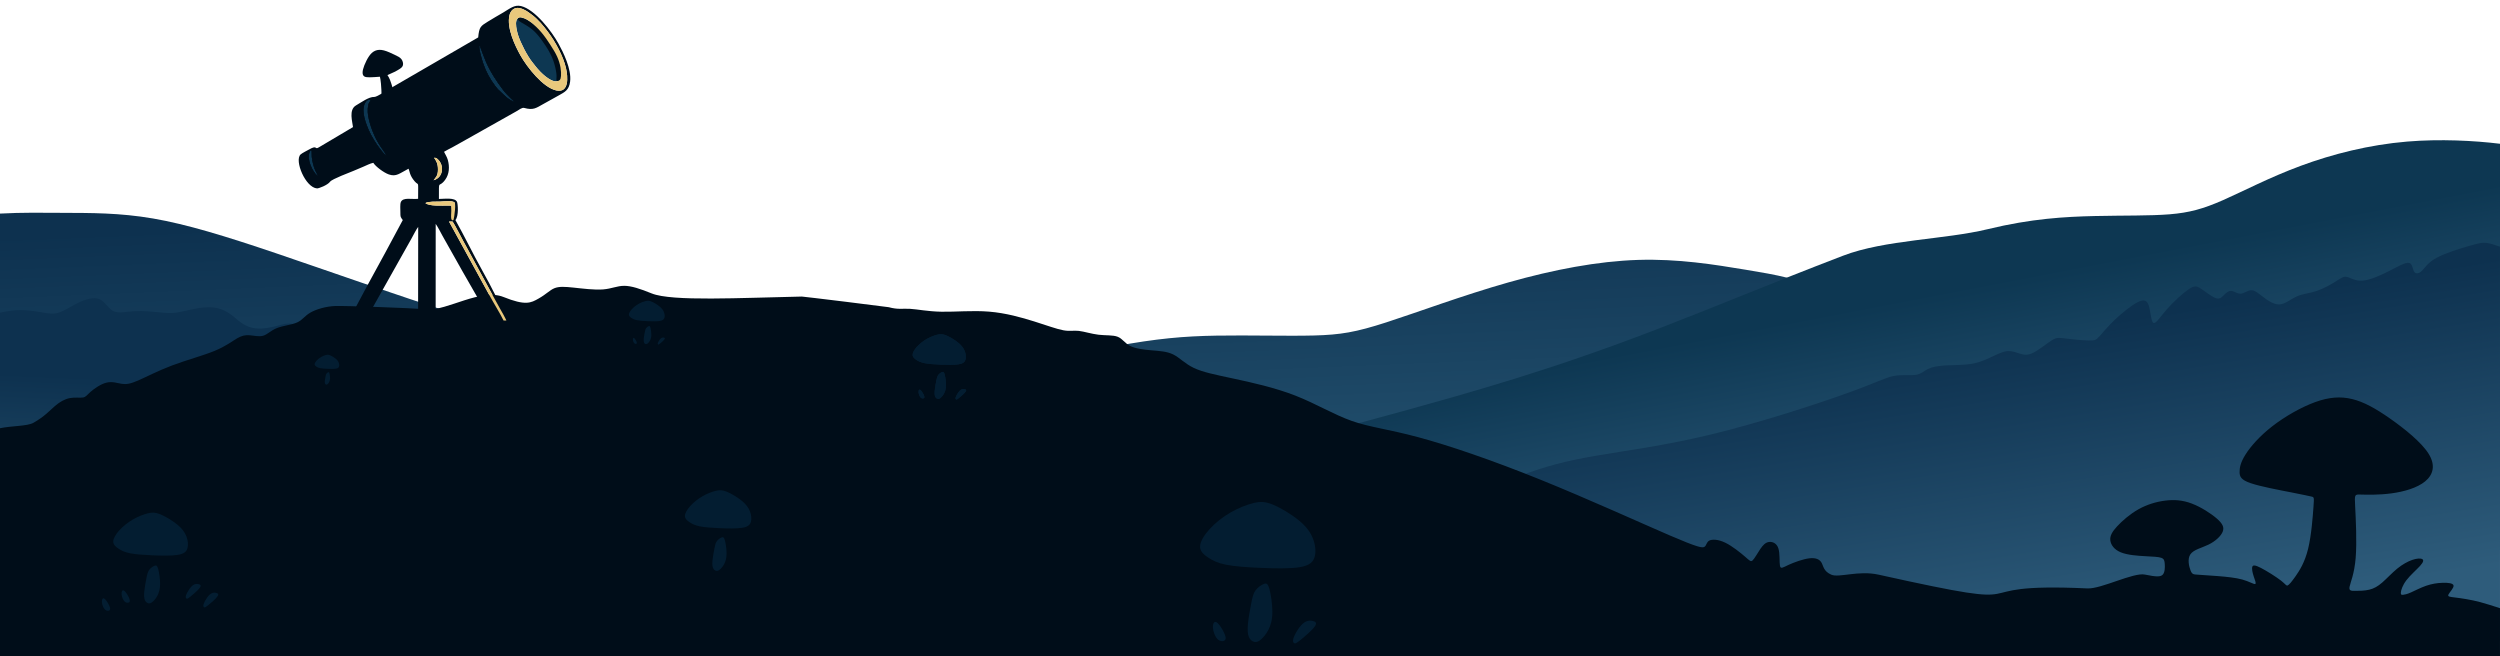<?xml version="1.0" encoding="UTF-8"?>
<!DOCTYPE svg PUBLIC "-//W3C//DTD SVG 1.1//EN" "http://www.w3.org/Graphics/SVG/1.1/DTD/svg11.dtd">
<!-- Creator: CorelDRAW 2020 (64 Bit) -->
<svg xmlns="http://www.w3.org/2000/svg" xml:space="preserve" width="27.093mm" height="7.112mm" version="1.1" style="shape-rendering:geometricPrecision; text-rendering:geometricPrecision; image-rendering:optimizeQuality; fill-rule:evenodd; clip-rule:evenodd"
viewBox="0 0 2709.32 711.18"
 xmlns:xlink="http://www.w3.org/1999/xlink"
 xmlns:xodm="http://www.corel.com/coreldraw/odm/2003">
 <defs>
  <style type="text/css">
   <![CDATA[
    .str0 {stroke:#000D19;stroke-width:1.71;stroke-linecap:round;stroke-linejoin:round;stroke-miterlimit:22.926}
    .fil6 {fill:none}
    .fil4 {fill:#000D19}
    .fil5 {fill:#031D31}
    .fil7 {fill:#0D3752}
    .fil8 {fill:#E9C87C}
    .fil1 {fill:url(#id0)}
    .fil3 {fill:url(#id1)}
    .fil2 {fill:url(#id2)}
    .fil0 {fill:url(#id3)}
   ]]>
  </style>
  <linearGradient id="id0" gradientUnits="userSpaceOnUse" x1="323.82" y1="418.28" x2="318.69" y2="536.04">
   <stop offset="0" style="stop-opacity:1; stop-color:#0D314F"/>
   <stop offset="1" style="stop-opacity:1; stop-color:#1D4663"/>
  </linearGradient>
  <linearGradient id="id1" gradientUnits="userSpaceOnUse" x1="2776.29" y1="267.98" x2="2829.1" y2="592.66">
   <stop offset="0" style="stop-opacity:1; stop-color:#0D314F"/>
   <stop offset="1" style="stop-opacity:1; stop-color:#2E5C7B"/>
  </linearGradient>
  <linearGradient id="id2" gradientUnits="userSpaceOnUse" x1="2630.47" y1="214.65" x2="2655.64" y2="345.4">
   <stop offset="0" style="stop-opacity:1; stop-color:#0D3752"/>
   <stop offset="1" style="stop-opacity:1; stop-color:#1F4B69"/>
  </linearGradient>
  <linearGradient id="id3" gradientUnits="userSpaceOnUse" x1="372.09" y1="241.11" x2="383.14" y2="508.38">
   <stop offset="0" style="stop-opacity:1; stop-color:#0D314F"/>
   <stop offset="1" style="stop-opacity:1; stop-color:#1F4B69"/>
  </linearGradient>
 </defs>
 <g id="Camada_x0020_1">
  <g id="_2508587045968">
   <path class="fil0" d="M1978.74 316.6c-26.38,-14.2 -53.95,-18.84 -87.34,-24.37 -33.4,-5.52 -72.6,-11.94 -116.24,-10.57 -43.64,1.38 -91.72,10.55 -140.73,24.46 -49.01,13.9 -98.94,32.54 -132.08,43.23 -33.14,10.7 -49.48,13.46 -78.42,14.22 -28.94,0.76 -70.47,-0.46 -105.7,0.15 -35.24,0.61 -64.19,3.06 -110.73,11.66 -46.53,8.6 -110.71,-18.45 -160.88,-7 -50.17,11.46 -86.36,19.62 -129.92,19.89 -43.55,0.26 -94.47,-7.37 -166.58,-24.63 -72.11,-17.27 -166.12,5.31 -246.85,-20.36 -80.73,-25.67 -148.87,-50.13 -203.94,-68.76 -55.07,-18.65 -97.08,-31.49 -133.49,-37.75 -36.4,-6.26 -67.96,-5.96 -97.02,-6.11 -23.21,-0.12 -44.9,-0.5 -68.83,0.8l0 294.37c57.24,9.5 135.46,15.27 235.63,17.94 172.22,4.58 409.32,0 703.84,-8.26 294.52,-8.25 646.43,-20.16 835.22,-35.45 188.81,-15.28 214.48,-33.93 234.08,-61.73 19.61,-27.81 33.13,-22.96 27.32,-53.34 -5.81,-30.38 -30.98,-54.18 -57.34,-68.39z"/>
   <path class="fil1" d="M556.56 408.05c-11.61,-2.8 -34.29,-10.03 -47.92,-12.44 -13.64,-2.41 -18.22,0 -22.38,0.27 -4.17,0.29 -7.89,-1.57 -11.77,-5.83 -3.88,-4.26 -7.89,-10.94 -12.77,-16.22 -4.88,-5.28 -10.62,-9.17 -18.22,-10.28 -7.61,-1.11 -17.08,0.55 -24.53,3.52 -7.47,2.97 -12.93,7.23 -18.24,8.8 -5.31,1.58 -10.48,0.46 -18.08,-3.8 -7.6,-4.26 -21.21,9.77 -29.69,2.45 -8.46,-7.32 -15.34,-14.55 -23.1,-19 -7.74,-4.45 -16.35,-6.12 -24.39,-3.8 -24.29,7 -35.62,5.96 -49.51,-6.3 -7.02,-6.21 -13.93,-10.28 -21.67,-11.77 -7.74,-1.48 -16.36,-0.37 -23.97,1.11 -7.6,1.49 -14.2,3.34 -19.79,4.08 -5.6,0.74 -10.18,0.37 -17.65,-0.37 -7.46,-0.74 -17.78,-1.85 -26.97,-1.3 -9.18,0.56 -17.23,2.77 -22.97,0 -5.73,-2.77 -9.17,-10.56 -15.35,-13.07 -6.17,-2.5 -15.06,0.29 -22.96,4.09 -7.89,3.79 -14.78,8.61 -20.81,10.55 -6.03,1.95 -11.18,1.03 -19.08,-0.37 -7.89,-1.38 -19.36,-3.13 -31.14,-1.85 -4.56,0.5 -9.09,1.34 -13.61,2.35l0 309.39c69.55,0.49 144.12,-1.65 225.55,-8.29 89.82,-7.32 187.96,-20.11 257.56,-30.12 69.59,-10 110.63,-17.23 132.3,-34.47 21.67,-17.23 23.96,-44.48 18.95,-66.26 -5.02,-21.77 -17.37,-38.09 -29.44,-54.1 -12.08,-16 -23.88,-31.7 -30.05,-38.75 -6.17,-7.04 -6.71,-5.42 -18.3,-8.22z"/>
   <path class="fil2" d="M2709.32 155.79c-27.95,-3.43 -64.98,-5.36 -100.6,-2.38 -41.52,3.48 -81.13,13.63 -115.2,26.23 -34.07,12.6 -62.6,27.67 -84.32,37.23 -21.72,9.56 -36.63,13.62 -57.92,15.36 -21.29,1.74 -48.97,1.15 -81.12,1.88 -32.15,0.73 -68.78,2.75 -115.84,14.2 -47.05,11.44 -111.54,11.4 -156.89,28.78 -159.57,61.17 -236.69,99.89 -419.56,152.32 -70.31,20.17 -134.7,37.03 -231.38,62.81 -96.67,25.79 -225.62,60.51 -313.52,100.47 -87.9,39.96 -127.77,118.62 -63.2,111.82 64.57,-6.8 261.47,-34.24 448.01,-31.05 186.52,3.19 357.79,48.97 597.82,25.27 233.36,-23.04 529.79,-45.83 693.72,-102.96l0 -439.98z"/>
   <path class="fil3" d="M2709.32 267.31c-6.16,-2.1 -10.86,-3.66 -14.96,-4.12 -4.36,-0.47 -8.02,0.33 -18.01,3.18 -9.98,2.85 -26.27,7.77 -35.91,13.08 -9.64,5.32 -12.62,11.03 -15.83,14.12 -3.22,3.1 -6.65,3.57 -8.38,0.79 -1.72,-2.77 -1.72,-8.79 -5.62,-9.51 -3.9,-0.72 -11.7,3.89 -21.22,8.72 -9.52,4.84 -20.77,9.92 -28.92,10.55 -8.13,0.64 -13.18,-3.17 -16.97,-4.04 -3.79,-0.87 -6.31,1.18 -11.71,4.59 -5.39,3.41 -13.64,8.18 -21.33,10.71 -7.69,2.54 -14.8,2.86 -21.34,5.8 -6.54,2.93 -12.51,8.48 -18.93,8.72 -6.42,0.23 -13.31,-4.84 -18.47,-8.81 -5.16,-3.96 -8.6,-6.82 -12.27,-6.58 -3.68,0.24 -7.58,3.57 -11.25,3.73 -3.67,0.16 -7.11,-2.85 -10.21,-3.01 -3.1,-0.16 -5.85,2.53 -8.26,4.91 -2.41,2.38 -4.48,4.44 -8.84,2.77 -4.35,-1.66 -11.01,-7.05 -15.6,-10.06 -4.59,-3.02 -7.1,-3.65 -13.42,0.63 -6.31,4.29 -16.41,13.48 -23.76,21.88 -7.33,8.41 -11.92,16.03 -14.45,14.52 -2.52,-1.5 -2.98,-12.14 -4.82,-18.24 -1.83,-6.1 -5.04,-7.69 -11.81,-4.36 -6.77,3.34 -17.1,11.58 -25.02,19.11 -7.91,7.54 -13.41,14.36 -16.86,18.17 -3.43,3.8 -4.81,4.6 -11.36,4.44 -6.54,-0.16 -18.23,-1.27 -25.24,-2.14 -6.99,-0.87 -9.29,-1.51 -14.68,1.74 -5.39,3.25 -13.87,10.39 -20.19,13.57 -6.3,3.17 -10.43,2.37 -14.57,1.1 -4.13,-1.27 -8.26,-3.01 -12.73,-2.85 -4.48,0.16 -9.3,2.21 -15.5,5.15 -6.19,2.94 -13.75,6.75 -23.05,8.49 -9.29,1.75 -20.31,1.42 -29.03,1.9 -8.71,0.48 -15.14,1.75 -19.62,3.97 -4.47,2.22 -6.99,5.39 -12.96,6.27 -5.97,0.87 -15.37,-0.56 -24.55,1.34 -9.18,1.91 -18.12,7.14 -52.54,19.43 -34.42,12.3 -94.3,31.65 -145.24,43.94 -50.94,12.3 -92.93,17.53 -125.06,23.08 -32.12,5.55 -54.37,11.42 -81.9,21.81 -27.54,10.39 -60.35,25.3 -86.51,40.37 -26.15,15.07 -45.66,30.3 -42.81,65.91 2.85,35.62 -72.99,-3.89 -24.14,43.06 48.86,46.96 93.29,23.32 224.49,33.45 131.19,10.14 435.44,-7.75 595.33,-3.94 153.27,3.66 289.03,11.4 396.03,0.02l0 -427.36z"/>
   <path class="fil4" d="M2709.32 659.11c-8.46,-2.68 -14.63,-4.77 -21.45,-6.59 -10.01,-2.69 -21.09,-4.27 -27.22,-5.01 -6.13,-0.74 -8.38,-0.93 -7.14,-3.33 1.22,-2.42 5.92,-7.05 5.47,-9.64 -0.44,-2.59 -6.03,-3.15 -11.83,-2.96 -5.79,0.17 -11.82,1.11 -17.95,3.24 -6.13,2.13 -12.39,5.46 -16.62,7.31 -4.24,1.85 -6.48,2.24 -8.15,2.43 -1.67,0.17 -2.78,0.17 -2.56,-2.42 0.22,-2.59 1.79,-7.79 6.02,-13.34 4.24,-5.57 11.16,-11.49 14.83,-15.57 3.68,-4.09 4.13,-6.31 2.35,-7.32 -1.79,-1.03 -5.8,-0.84 -10.7,0.82 -4.91,1.67 -10.72,4.83 -16.4,9.46 -5.69,4.64 -11.27,10.75 -16.18,15.02 -4.91,4.26 -9.13,6.66 -14.26,7.87 -5.13,1.21 -11.16,1.21 -15.4,1.21 -4.24,0 -6.69,0 -5.8,-4.54 0.89,-4.55 5.13,-13.63 6.58,-31.04 1.45,-17.43 0.11,-43.19 -0.56,-56.07 -0.67,-12.88 -0.68,-12.88 5.91,-12.69 6.59,0.18 19.75,0.55 33.47,-1.3 13.71,-1.85 27.99,-5.94 36.58,-13.07 8.59,-7.13 11.47,-17.33 3.67,-29.83 -7.8,-12.52 -26.31,-27.34 -41.93,-38.27 -15.61,-10.93 -28.33,-17.97 -40.94,-21.03 -12.6,-3.06 -25.09,-2.14 -40.15,3.32 -15.05,5.48 -32.67,15.49 -46.39,26.15 -13.71,10.64 -23.54,21.95 -29,30.57 -5.46,8.61 -6.58,14.55 -6.46,19.28 0.11,4.72 1.44,8.24 12.03,11.85 10.6,3.61 30.45,7.33 43.46,9.87 13,2.54 19.17,3.91 22.25,4.59 3.08,0.69 3.09,0.69 2.35,11.02 -0.74,10.34 -2.24,31.04 -5.87,45.81 -3.63,14.79 -9.43,23.69 -13.67,29.72 -4.23,6.01 -6.92,9.17 -8.47,9.82 -1.56,0.65 -2.01,-1.21 -7.25,-5.29 -5.24,-4.08 -15.28,-10.37 -21.54,-13.61 -6.24,-3.25 -8.69,-3.44 -9.47,-1.41 -0.78,2.05 0.12,6.33 1.45,10.39 1.34,4.08 3.12,7.98 1.56,8.35 -1.56,0.37 -6.46,-2.79 -13.83,-4.82 -7.35,-2.05 -17.17,-2.98 -26.2,-3.72 -9.04,-0.74 -17.29,-1.29 -22.09,-1.56 -4.79,-0.28 -6.14,-0.29 -7.81,-4.45 -1.67,-4.17 -3.68,-12.52 -0.22,-17.61 3.46,-5.09 12.37,-6.96 19.74,-10.56 7.35,-3.62 13.17,-9 15.17,-13.72 2.01,-4.73 0.22,-8.8 -6.14,-14.36 -6.35,-5.56 -17.29,-12.61 -27.32,-16.4 -10.04,-3.8 -19.18,-4.36 -28.78,-3.15 -9.59,1.2 -19.62,4.16 -28.88,9.36 -9.26,5.18 -17.74,12.6 -23.21,18.53 -5.46,5.93 -7.91,10.38 -7.35,15.2 0.56,4.8 4.13,10 11.37,12.96 7.25,2.96 18.18,3.72 26.55,4.18 8.35,0.47 14.17,0.64 17.29,1.75 3.11,1.12 3.57,3.16 3.79,6.78 0.22,3.61 0.21,8.8 -2.12,11.39 -2.35,2.59 -7.03,2.59 -19.41,0 -12.37,-2.58 -47.33,15.69 -62.17,15 -151.47,-7.04 -34.6,27.73 -226.42,-14.9 -22.07,-4.9 -42.98,3.69 -51.35,-0.02 -8.37,-3.71 -8.37,-9.26 -10.49,-12.97 -2.12,-3.71 -6.36,-5.56 -13.28,-4.73 -6.91,0.84 -16.5,4.36 -22.53,7.13 -6.02,2.79 -8.46,4.83 -9.25,1.03 -0.78,-3.8 0.12,-13.44 -1.78,-19.1 -1.89,-5.65 -6.58,-7.31 -10.26,-6.75 -3.68,0.55 -6.35,3.33 -9.26,7.59 -2.9,4.27 -6.02,10.01 -8.14,12.14 -2.12,2.14 -3.24,0.65 -8.26,-3.71 -5.02,-4.35 -13.93,-11.58 -21.63,-15.29 -7.7,-3.7 -14.16,-3.89 -17.29,-2.22 -3.12,1.67 -2.89,5.19 -5.13,6.67 -2.22,1.49 -6.92,0.93 -37.92,-12.42 -31,-13.34 -88.33,-39.47 -140.41,-60.5 -52.08,-21.03 -98.94,-36.98 -132.06,-45.87 -33.12,-8.89 -52.53,-10.75 -71.94,-17.61 -19.4,-6.85 -38.81,-18.71 -61.11,-27.43 -22.31,-8.71 -47.51,-14.26 -67.03,-18.44 -19.52,-4.17 -33.35,-6.94 -43.05,-11.58 -9.71,-4.63 -15.29,-11.11 -22.2,-14.54 -6.92,-3.43 -15.16,-3.8 -23.75,-4.54 -8.59,-0.74 -17.52,-1.86 -23.2,-4.83 -5.7,-2.96 -8.15,-7.78 -13.27,-9.82 -5.14,-2.04 -12.94,-1.29 -20.75,-2.22 -7.81,-0.93 -15.61,-3.51 -21.41,-4.17 -5.81,-0.65 -9.59,0.66 -16.72,-0.65 -7.15,-1.29 -17.64,-5.18 -31.47,-9.54 -13.83,-4.35 -30.99,-9.18 -48.95,-10.66 -17.96,-1.48 -36.71,0.37 -51.65,0.09 -14.94,-0.28 -26.1,-2.68 -34.12,-3.15 -8.03,-0.46 -12.94,1.02 -23.09,-1.76 -1.38,-0.38 -92.53,-11.57 -94.14,-11.53 -66.99,1.37 -140.94,5.49 -162.76,-3.39 -12.49,-5.08 -22.1,-8.24 -29.79,-8.24 -7.7,0 -13.49,3.14 -22.86,3.89 -9.37,0.74 -22.31,-0.93 -31.9,-1.95 -9.59,-1.01 -15.84,-1.38 -20.86,0.65 -5.02,2.04 -8.8,6.49 -17.17,11.21 -8.36,4.73 -13.99,7.98 -38.13,-1.73 -24.15,-9.71 -61.24,14.97 -82.21,13.4 -20.97,-1.57 -89.94,-3.97 -99.98,-3.6 -10.05,0.36 -20.75,3.52 -27.1,7.22 -6.37,3.71 -8.38,7.97 -14.18,10.56 -5.79,2.59 -15.38,3.53 -21.96,6.12 -6.58,2.6 -10.15,6.86 -14.72,8.25 -4.57,1.39 -10.16,-0.1 -14.84,-0.47 -4.68,-0.37 -8.48,0.38 -13.72,3.43 -5.24,3.05 -11.94,8.44 -24.31,13.54 -12.37,5.09 -30.45,9.91 -45.95,15.75 -15.51,5.83 -28.44,12.69 -37.03,16.4 -8.59,3.7 -12.83,4.26 -17.62,3.52 -4.8,-0.74 -10.16,-2.78 -16.4,-1.3 -6.24,1.48 -13.37,6.49 -17.39,10.01 -4.02,3.52 -4.92,5.56 -8.14,6.11 -3.23,0.56 -8.83,-0.37 -14.29,0.65 -5.46,1.03 -10.81,3.99 -16.28,8.71 -5.46,4.72 -11.03,11.21 -23.2,18.07 -6.7,3.78 -23,3.13 -36.23,5.88l0 247.11 2709.33 0.01 0 -52.08z"/>
   <path class="fil5" d="M1379.6 546.92c8.52,3.52 20.19,10.56 28.26,17.23 8.06,6.67 12.51,12.97 15.1,19.74 2.6,6.76 3.34,13.99 1.76,19.55 -1.58,5.56 -5.47,9.45 -16.03,11.21 -10.57,1.76 -27.8,1.39 -42.9,0.75 -15.11,-0.65 -28.09,-1.58 -37.26,-3.44 -9.17,-1.85 -14.55,-4.62 -19.27,-7.78 -4.72,-3.15 -8.8,-6.67 -8.71,-11.96 0.09,-5.28 4.36,-12.32 10.48,-18.99 6.11,-6.68 14.07,-12.97 22.61,-17.89 8.52,-4.91 17.6,-8.42 24.83,-10.19 7.22,-1.75 12.6,-1.75 21.13,1.77z"/>
   <path class="fil5" d="M1375.66 638.1c1.62,5.75 3.29,16.68 3.24,25.16 -0.04,8.48 -1.8,14.5 -4.36,19.41 -2.54,4.91 -5.88,8.71 -8.57,10.84 -2.68,2.13 -4.72,2.6 -6.86,2.05 -2.12,-0.56 -4.34,-2.14 -5.65,-5.2 -1.29,-3.05 -1.66,-7.59 -1.01,-14.4 0.64,-6.81 2.32,-15.9 3.61,-22.43 1.3,-6.53 2.23,-10.51 4.63,-13.81 2.41,-3.28 6.31,-5.88 9.04,-6.91 2.73,-1.01 4.31,-0.45 5.93,5.29z"/>
   <path class="fil5" d="M1424.99 678.7c-2.78,4.07 -10.94,11.11 -15.57,14.82 -4.63,3.7 -5.75,4.08 -6.77,3.57 -1.01,-0.51 -1.94,-1.9 -1.01,-5.09 0.93,-3.2 3.7,-8.21 6.34,-11.78 2.65,-3.56 5.15,-5.69 7.56,-6.76 2.41,-1.07 4.72,-1.07 7.18,-0.51 2.46,0.55 5.05,1.67 2.27,5.75z"/>
   <path class="fil5" d="M1318.2 674.24c2.45,1.2 5.87,6.49 7.95,10.66 2.09,4.17 2.84,7.23 1.36,8.8 -1.49,1.58 -5.2,1.67 -8.02,-1.06 -2.82,-2.73 -4.77,-8.29 -5,-12.51 -0.24,-4.21 1.25,-7.09 3.71,-5.89z"/>
   <path class="fil5" d="M173.95 557.43c5.52,2.28 13.08,6.84 18.31,11.16 5.22,4.33 8.11,8.41 9.78,12.79 1.68,4.38 2.16,9.07 1.14,12.67 -1.02,3.6 -3.54,6.12 -10.38,7.26 -6.85,1.14 -18.01,0.9 -27.8,0.49 -9.78,-0.42 -18.19,-1.03 -24.13,-2.23 -5.94,-1.2 -9.43,-3 -12.49,-5.04 -3.06,-2.04 -5.7,-4.32 -5.64,-7.75 0.06,-3.42 2.82,-7.98 6.78,-12.3 3.96,-4.33 9.13,-8.41 14.65,-11.59 5.52,-3.18 11.41,-5.46 16.09,-6.6 4.68,-1.14 8.17,-1.14 13.69,1.14z"/>
   <path class="fil5" d="M171.4 616.5c1.05,3.73 2.13,10.81 2.1,16.3 -0.03,5.5 -1.17,9.4 -2.82,12.58 -1.65,3.18 -3.82,5.64 -5.56,7.02 -1.74,1.38 -3.06,1.69 -4.44,1.33 -1.38,-0.36 -2.82,-1.38 -3.66,-3.37 -0.84,-1.97 -1.08,-4.92 -0.66,-9.33 0.42,-4.41 1.5,-10.3 2.34,-14.53 0.84,-4.23 1.44,-6.81 3,-8.94 1.56,-2.13 4.09,-3.82 5.86,-4.48 1.77,-0.66 2.79,-0.3 3.84,3.42z"/>
   <path class="fil5" d="M235.73 646.24c-1.79,2.64 -7.08,7.2 -10.08,9.6 -3,2.4 -3.73,2.65 -4.38,2.32 -0.66,-0.33 -1.26,-1.23 -0.66,-3.3 0.6,-2.07 2.4,-5.32 4.11,-7.63 1.71,-2.31 3.33,-3.69 4.89,-4.38 1.57,-0.69 3.06,-0.69 4.65,-0.33 1.6,0.36 3.28,1.08 1.47,3.72z"/>
   <path class="fil5" d="M134.17 639.92c1.59,0.78 3.81,4.2 5.16,6.9 1.35,2.71 1.83,4.69 0.87,5.71 -0.96,1.02 -3.36,1.08 -5.19,-0.69 -1.83,-1.77 -3.1,-5.37 -3.24,-8.11 -0.16,-2.73 0.81,-4.59 2.4,-3.81z"/>
   <path class="fil5" d="M216.67 636.78c-1.8,2.64 -7.09,7.2 -10.09,9.6 -3,2.41 -3.72,2.65 -4.38,2.32 -0.66,-0.33 -1.26,-1.23 -0.66,-3.3 0.61,-2.07 2.4,-5.32 4.11,-7.63 1.72,-2.31 3.34,-3.69 4.9,-4.38 1.56,-0.69 3.06,-0.69 4.65,-0.33 1.59,0.36 3.27,1.08 1.47,3.72z"/>
   <path class="fil5" d="M112.85 648.61c1.59,0.78 3.81,4.2 5.16,6.91 1.35,2.7 1.83,4.68 0.87,5.7 -0.96,1.02 -3.36,1.08 -5.19,-0.69 -1.83,-1.77 -3.09,-5.37 -3.24,-8.11 -0.15,-2.73 0.81,-4.59 2.4,-3.81z"/>
   <path class="fil5" d="M787.8 532.94c4.91,2.03 11.63,6.08 16.27,9.92 4.64,3.85 7.21,7.47 8.7,11.37 1.49,3.89 1.92,8.06 1.01,11.26 -0.9,3.2 -3.15,5.44 -9.23,6.45 -6.08,1.02 -16.01,0.81 -24.7,0.43 -8.7,-0.37 -16.18,-0.91 -21.46,-1.98 -5.28,-1.06 -8.37,-2.66 -11.09,-4.47 -2.73,-1.82 -5.07,-3.85 -5.02,-6.89 0.05,-3.04 2.51,-7.1 6.03,-10.94 3.52,-3.84 8.11,-7.47 13.02,-10.3 4.91,-2.83 10.14,-4.85 14.3,-5.87 4.16,-1.01 7.26,-1.01 12.17,1.02z"/>
   <path class="fil5" d="M785.53 585.45c0.94,3.31 1.9,9.61 1.87,14.48 -0.03,4.89 -1.04,8.36 -2.51,11.19 -1.47,2.82 -3.39,5.01 -4.94,6.23 -1.54,1.23 -2.72,1.5 -3.95,1.19 -1.22,-0.32 -2.5,-1.23 -3.25,-3 -0.75,-1.75 -0.96,-4.37 -0.59,-8.29 0.38,-3.92 1.34,-9.16 2.09,-12.92 0.74,-3.76 1.28,-6.05 2.66,-7.95 1.39,-1.89 3.63,-3.39 5.21,-3.98 1.57,-0.58 2.48,-0.26 3.41,3.05z"/>
   <g>
    <g>
     <g>
      <path class="fil6 str0" d="M557.26 110.33c-6.46,-2.51 -10.96,-7.35 -15.23,-11.48 -2.6,-2.53 -1.95,-1.32 -5.1,-5.51 -5.63,-7.46 -10.05,-15.33 -13.18,-24.51 -1.09,-3.2 -5.2,-16.39 -4.05,-19.81 5.01,13.43 7.33,20.97 15.39,33.96 3.49,5.62 6.24,9.42 9.98,14.41 5.05,6.74 11.12,11.4 12.19,12.94z"/>
      <path id="1" class="fil7" d="M557.26 110.33c-6.46,-2.51 -10.96,-7.35 -15.23,-11.48 -2.6,-2.53 -1.95,-1.32 -5.1,-5.51 -5.63,-7.46 -10.05,-15.33 -13.18,-24.51 -1.09,-3.2 -5.2,-16.39 -4.05,-19.81 5.01,13.43 7.33,20.97 15.39,33.96 3.49,5.62 6.24,9.42 9.98,14.41 5.05,6.74 11.12,11.4 12.19,12.94z"/>
     </g>
     <g>
      <path class="fil6 str0" d="M401.44 108.19l0.01 0.5c-0.41,1.32 -0.66,0.96 -1.38,2.26 -1.86,3.41 -1.9,9.89 -1.28,13.75 0.96,5.94 2.66,11.44 4.51,16.43 5.69,15.33 12.88,22.02 15.14,27.03 -2.1,-0.93 -4.23,-4.02 -5.8,-5.96 -4.57,-5.7 -10.46,-15.22 -13.24,-21.86 -2.24,-5.36 -4.47,-10.97 -5.3,-17.66 -1.32,-10.61 4.04,-15.83 7.34,-14.49z"/>
      <path id="1" class="fil7" d="M401.44 108.19l0.01 0.5c-0.41,1.32 -0.66,0.96 -1.38,2.26 -1.86,3.41 -1.9,9.89 -1.28,13.75 0.96,5.94 2.66,11.44 4.51,16.43 5.69,15.33 12.88,22.02 15.14,27.03 -2.1,-0.93 -4.23,-4.02 -5.8,-5.96 -4.57,-5.7 -10.46,-15.22 -13.24,-21.86 -2.24,-5.36 -4.47,-10.97 -5.3,-17.66 -1.32,-10.61 4.04,-15.83 7.34,-14.49z"/>
     </g>
     <g>
      <path class="fil6 str0" d="M344.7 190.79l-2.65 -2.28c-5.38,-6.52 -10.43,-19.53 -5.18,-25.78 0.3,0.29 0.96,-0.57 0.84,3.12 -0.05,1.56 -0.04,2.56 0.1,4.12 0.24,2.7 0.82,5.13 1.42,7.72 1.41,6.05 3.25,8.62 5.47,13.1z"/>
      <path id="1" class="fil7" d="M344.7 190.79l-2.65 -2.28c-5.38,-6.52 -10.43,-19.53 -5.18,-25.78 0.3,0.29 0.96,-0.57 0.84,3.12 -0.05,1.56 -0.04,2.56 0.1,4.12 0.24,2.7 0.82,5.13 1.42,7.72 1.41,6.05 3.25,8.62 5.47,13.1z"/>
     </g>
     <path class="fil4" d="M453.1 340.67l0.11 -94.78c-1.57,1.62 -5.64,9.74 -7.11,12.33l-49.2 87.52c8.69,-0.1 18.54,-1.01 27.41,-1.44 8.8,-0.42 20.51,0.25 28.83,-0.74l-0.04 -2.89zm77.41 5.19c-8.66,-16.34 -19.92,-35.18 -29.2,-51.66l-21.8 -38.72c-1.88,-3.49 -5.27,-10.09 -7.33,-12.83l-0.04 101.03c19.52,0.23 39.06,0.85 58.37,2.18zm15.21 1.49l3.08 0.01c-1.38,-3.21 -5.02,-9.67 -7.09,-13.22 -2.66,-4.58 -4.78,-8.94 -7.41,-13.41l-29.12 -53.75c-2.96,-5.03 -12.58,-24.26 -14.8,-26.92l-3.8 -0.02 44.19 80.59c4.05,7.54 11.86,20.15 14.95,26.72zm-84.68 -127.26c4.08,3.57 17.99,2.67 24.81,2.68 2.79,0 7.29,0.84 7.24,-2.04 -0.07,-4.25 -12.43,-2.4 -15.87,-2.3 -3.61,0.1 -13.72,-0.3 -16.18,1.66zm8.83 -24.75c10.67,-2.95 11.9,-16.37 4.32,-22.99 -1.33,-1.17 -1.97,-1.41 -3.74,-1.35 2.5,3.66 4.13,6.4 4.17,12.56 0.05,7.3 -2.67,8.79 -4.75,11.78zm-133 -32.61c-5.25,6.25 -0.2,19.26 5.18,25.78l2.65 2.28c-2.22,-4.48 -4.06,-7.05 -5.47,-13.1 -0.6,-2.59 -1.18,-5.02 -1.42,-7.72 -0.14,-1.56 -0.15,-2.56 -0.1,-4.12 0.12,-3.69 -0.54,-2.83 -0.84,-3.12zm63.2 -51.78c0.72,-1.3 0.97,-0.94 1.38,-2.26l-0.01 -0.5c-3.3,-1.34 -8.66,3.88 -7.34,14.49 0.83,6.69 3.06,12.3 5.3,17.66 2.78,6.64 8.67,16.16 13.24,21.86 1.57,1.94 3.7,5.03 5.8,5.96 -2.26,-5.01 -9.45,-11.7 -15.14,-27.03 -1.85,-4.99 -3.55,-10.49 -4.51,-16.43 -0.62,-3.86 -0.58,-10.34 1.28,-13.75zm157.19 -0.62c-1.07,-1.54 -7.14,-6.2 -12.19,-12.94 -3.74,-4.99 -6.49,-8.79 -9.98,-14.41 -8.06,-12.99 -10.38,-20.53 -15.39,-33.96 -1.15,3.42 2.96,16.61 4.05,19.81 3.13,9.18 7.55,17.05 13.18,24.51 3.15,4.19 2.5,2.98 5.1,5.51 4.27,4.13 8.77,8.97 15.23,11.48zm6.08 -101.51c-6.21,-1.45 -10.09,2.8 -11.23,7.69 -3.2,13.79 6,33.01 12.14,43.88 6.99,12.37 24.23,34.54 38.71,37.63 13.82,2.95 12.73,-14.45 10.33,-24.56 -3.03,-12.77 -11.44,-28.16 -19.09,-38.39 -5.4,-7.23 -11.15,-14.29 -18.54,-19.65 -3.6,-2.6 -7.05,-5.38 -12.32,-6.6zm-45.11 31.71c1.08,-11.58 2.68,-12.23 10.39,-17.08 5.43,-3.42 11.38,-6.73 16.93,-10.01 6.9,-4.09 11.98,-8.62 19.14,-6.88 15.19,3.7 33.28,27.44 40.6,40.79 4.89,8.92 14.22,27.28 12.57,40.97 -1.12,9.32 -5.88,11.48 -12.35,15.09 -5.93,3.31 -11.46,6.37 -17.31,9.63 -7.13,3.98 -10.32,6.65 -20.02,3.93 -2.49,-0.7 -5.07,1.7 -8.84,3.81l-60.53 34.06c-2.87,1.57 -5.9,3.4 -8.82,4.91 -3.01,1.57 -5.92,2.99 -8.79,4.75 1.34,2.94 3.13,5.26 4.13,8.9 1.98,7.26 1.67,15.24 -2.93,21.47 -7.57,10.23 -6.69,-2.51 -6.74,20.72 5.91,-0.03 17.32,-1.86 19.65,3.27 0.86,1.91 2.04,15.23 -1.78,19.61 9.98,17.74 19.05,36.66 29.13,54.71 4.93,8.83 9.98,18.24 14.45,27.27 4.54,9.16 9.95,18.01 14.4,27.26 7.15,0.43 14.89,1.5 21.87,2.5 3.5,0.5 6.91,1.05 10.42,1.82 4.09,0.89 7.67,1.28 8.32,3.89 -2.75,4.06 -21.89,5.68 -28.56,6.47 -55.98,6.63 -141.9,5.67 -198.28,-0.24 -4.6,-0.49 -26.21,-2.17 -27.75,-6.71 3.34,-4.16 26.29,-6.19 34.02,-7.02 7.09,-0.76 5.14,0.43 8.24,-4.98 6.57,-11.53 12.37,-23.31 18.86,-35.05 12.81,-23.18 25.3,-46.48 37.85,-69.92 -2.43,-3.37 -2.63,-2.88 -2.61,-8.64 0.01,-2.77 -0.47,-8.51 0.48,-10.78 2.37,-5.68 11.87,-2.79 18.74,-3.62 -0.04,-21.16 1.03,-13.47 -3.65,-18.85 -5.86,-6.73 -5.45,-11.32 -6.7,-13.77 -9.71,5.01 -13.26,9.03 -21.34,6.23 -5.46,-1.89 -14.44,-8.6 -16.86,-12.61 -3.28,0.59 -7.76,2.96 -11.02,4.31 -3.6,1.48 -6.86,2.91 -10.36,4.38 -3.91,1.65 -23.31,8.88 -25.4,11.72 -2.81,3.83 -12.42,7.41 -14.16,7.32 -12.46,-0.71 -24.89,-30.31 -17.86,-36.8 1.6,-1.47 7.1,-4.21 9.3,-5.45 9.32,-5.27 5.6,0.75 10.44,-2.23l37.05 -21.96c-0.48,-5.42 -5.02,-18.84 3.38,-23.58 5.23,-2.95 13.77,-9.44 19.8,-9.1 2.7,0.15 16.21,-8.71 18.84,-10.21 6.27,-3.57 12.34,-7.23 18.68,-10.83l74.98 -43.47z"/>
     <path class="fil7" d="M566.07 19.23c4.26,1.16 6.7,3.12 9.59,5.38 0.98,0.76 1.17,0.76 1.96,1.62 0.8,0.86 0.79,1.03 1.65,1.86 11.42,11.16 20.76,25.07 25.68,40.89 9.34,30.02 -11.02,20.16 -24.83,2.52 -1.29,-1.63 -2.01,-2.64 -3.34,-4.27 -5.36,-6.63 -12.6,-20.76 -15.23,-28.97 -1.77,-5.5 -5.92,-21.87 4.52,-19.03z"/>
     <path class="fil8" d="M566.07 19.23c-10.44,-2.84 -6.29,13.53 -4.52,19.03 2.63,8.21 9.87,22.34 15.23,28.97 1.33,1.63 2.05,2.64 3.34,4.27 13.81,17.64 34.17,27.5 24.83,-2.52 -4.92,-15.82 -14.26,-29.73 -25.68,-40.89 -0.86,-0.83 -0.85,-1 -1.65,-1.86 -0.79,-0.86 -0.98,-0.86 -1.96,-1.62 -2.89,-2.26 -5.33,-4.22 -9.59,-5.38zm-2.73 -10.41c5.27,1.22 8.72,4 12.32,6.6 7.39,5.36 13.14,12.42 18.54,19.65 7.65,10.23 16.06,25.62 19.09,38.39 2.4,10.11 3.49,27.51 -10.33,24.56 -14.48,-3.09 -31.72,-25.26 -38.71,-37.63 -6.14,-10.87 -15.34,-30.09 -12.14,-43.88 1.14,-4.89 5.02,-9.14 11.23,-7.69z"/>
     <path class="fil8" d="M545.72 347.35c-3.09,-6.57 -10.9,-19.18 -14.95,-26.72l-44.19 -80.59 3.8 0.02c2.22,2.66 11.84,21.89 14.8,26.92l29.12 53.75c2.63,4.47 4.75,8.83 7.41,13.41 2.07,3.55 5.71,10.01 7.09,13.22l-3.08 -0.01z"/>
     <path class="fil8" d="M461.04 220.09c2.46,-1.96 12.57,-1.56 16.18,-1.66 3.44,-0.1 15.8,-1.95 15.87,2.3 0.05,2.88 -4.45,2.04 -7.24,2.04 -6.82,-0.01 -20.73,0.89 -24.81,-2.68z"/>
     <path class="fil8" d="M469.87 195.34c2.08,-2.99 4.8,-4.48 4.75,-11.78 -0.04,-6.16 -1.67,-8.9 -4.17,-12.56 1.77,-0.06 2.41,0.18 3.74,1.35 7.58,6.62 6.35,20.04 -4.32,22.99z"/>
     <path class="fil4" d="M565.65 19.42c2.39,0.55 6.01,2.21 9.84,4.99 3.83,2.77 7.87,6.65 11.47,10.96 3.6,4.3 6.77,9.01 9.62,13.43 2.85,4.41 5.38,8.53 7.23,12.6 1.85,4.08 3.02,8.11 3.64,11.76 0.62,3.64 0.7,6.88 0.53,9.14 -0.17,2.27 -0.59,3.55 -1.36,4.35 -0.77,0.81 -1.89,1.13 -2.61,1.11 -0.71,-0.02 -1.02,-0.38 -1.01,-1.52 0.02,-1.14 0.36,-3.07 -0.02,-6.52 -0.38,-3.45 -1.47,-8.43 -2.93,-12.81 -1.45,-4.38 -3.26,-8.15 -5.28,-11.7 -2.02,-3.54 -4.24,-6.86 -7.07,-10.82 -2.83,-3.96 -6.27,-8.55 -10.61,-12.19 -4.34,-3.64 -9.58,-6.33 -12.32,-7.99 -2.73,-1.66 -2.96,-2.29 -3.18,-2.83 -0.21,-0.54 -0.42,-0.98 0.06,-1.47 0.47,-0.5 1.62,-1.05 4,-0.49z"/>
     <path class="fil8" d="M493.16 221.29c0.45,2.79 -0.34,9.3 -0.86,12.91 -0.53,3.62 -0.8,4.33 -1.42,4.52 -0.62,0.19 -1.6,-0.15 -1.9,-2.11 -0.31,-1.96 0.07,-5.55 0.11,-8.11 0.04,-2.56 -0.26,-4.09 -0.28,-5.28 -0.02,-1.19 0.24,-2.03 1.22,-2.91 0.98,-0.89 2.68,-1.81 3.13,0.98z"/>
    </g>
    <path class="fil4" d="M412.76 109.63c0.38,-1.11 0.73,-2.12 0.75,-5.62 0.02,-3.5 -0.3,-9.49 -0.66,-13.38 -0.35,-3.9 -0.73,-5.7 -1.11,-7.49 -4,0.29 -8.01,0.59 -10.96,0.63 -2.95,0.04 -4.85,-0.18 -6.08,-1.01 -1.23,-0.83 -1.78,-2.28 -1.75,-4.26 0.04,-1.99 0.65,-4.51 1.89,-7.69 1.24,-3.18 3.11,-7.02 5.11,-9.92 2,-2.89 4.13,-4.84 6.71,-5.93 2.59,-1.09 5.63,-1.31 9.4,-0.34 3.77,0.98 8.27,3.15 11.68,4.78 3.41,1.62 5.71,2.7 7.22,4.62 1.51,1.91 2.21,4.66 1.72,6.63 -0.48,1.98 -2.16,3.18 -3.85,4.27 -1.7,1.08 -3.42,2.05 -5.58,3.11 -2.16,1.06 -4.77,2.21 -7.37,3.36 0.89,1.34 1.77,2.68 2.75,5.12 0.98,2.44 2.06,5.98 3.06,9.5 1.01,3.52 1.94,7.01 1.99,9.49 0.05,2.49 -0.79,3.97 -1.83,5.02 -1.04,1.05 -2.29,1.67 -4.7,2.04 -2.41,0.38 -5.99,0.51 -7.58,-0.04 -1.59,-0.55 -1.18,-1.77 -0.81,-2.89z"/>
   </g>
   <path class="fil5" d="M1025.53 363.5c3.94,1.63 9.34,4.88 13.06,7.96 3.73,3.09 5.79,6 6.98,9.12 1.2,3.13 1.54,6.47 0.81,9.04 -0.72,2.57 -2.52,4.37 -7.4,5.18 -4.89,0.81 -12.85,0.64 -19.83,0.34 -6.98,-0.29 -12.98,-0.73 -17.21,-1.58 -4.24,-0.86 -6.73,-2.14 -8.91,-3.6 -2.18,-1.45 -4.07,-3.08 -4.02,-5.52 0.04,-2.44 2.01,-5.7 4.84,-8.78 2.82,-3.09 6.5,-6 10.44,-8.27 3.94,-2.27 8.14,-3.89 11.48,-4.7 3.34,-0.82 5.82,-0.82 9.76,0.81z"/>
   <path class="fil5" d="M1023.72 405.64c0.74,2.65 1.51,7.71 1.49,11.62 -0.02,3.92 -0.83,6.71 -2.01,8.97 -1.18,2.27 -2.72,4.03 -3.96,5.01 -1.24,0.99 -2.19,1.2 -3.17,0.95 -0.99,-0.26 -2.01,-0.99 -2.61,-2.4 -0.6,-1.41 -0.77,-3.51 -0.47,-6.66 0.3,-3.15 1.07,-7.34 1.67,-10.36 0.6,-3.02 1.03,-4.86 2.14,-6.38 1.11,-1.52 2.91,-2.72 4.17,-3.2 1.27,-0.47 2,-0.21 2.75,2.45z"/>
   <path class="fil5" d="M1046.51 424.4c-1.28,1.88 -5.06,5.13 -7.2,6.84 -2.14,1.72 -2.65,1.89 -3.12,1.65 -0.47,-0.23 -0.9,-0.87 -0.47,-2.35 0.43,-1.47 1.71,-3.79 2.93,-5.44 1.22,-1.65 2.38,-2.63 3.49,-3.12 1.12,-0.5 2.18,-0.5 3.32,-0.24 1.14,0.26 2.33,0.77 1.05,2.66z"/>
   <path class="fil5" d="M997.16 422.34c1.13,0.55 2.71,3 3.68,4.92 0.96,1.93 1.31,3.34 0.62,4.07 -0.68,0.73 -2.4,0.77 -3.7,-0.49 -1.31,-1.26 -2.21,-3.83 -2.31,-5.78 -0.11,-1.95 0.58,-3.28 1.71,-2.72z"/>
   <path class="fil5" d="M1025.53 363.5c3.94,1.63 9.34,4.88 13.06,7.96 3.73,3.09 5.79,6 6.98,9.12 1.2,3.13 1.54,6.47 0.81,9.04 -0.72,2.57 -2.52,4.37 -7.4,5.18 -4.89,0.81 -12.85,0.64 -19.83,0.34 -6.98,-0.29 -12.98,-0.73 -17.21,-1.58 -4.24,-0.86 -6.73,-2.14 -8.91,-3.6 -2.18,-1.45 -4.07,-3.08 -4.02,-5.52 0.04,-2.44 2.01,-5.7 4.84,-8.78 2.82,-3.09 6.5,-6 10.44,-8.27 3.94,-2.27 8.14,-3.89 11.48,-4.7 3.34,-0.82 5.82,-0.82 9.76,0.81z"/>
   <path class="fil5" d="M1023.72 405.64c0.74,2.65 1.51,7.71 1.49,11.62 -0.02,3.92 -0.83,6.71 -2.01,8.97 -1.18,2.27 -2.72,4.03 -3.96,5.01 -1.24,0.99 -2.19,1.2 -3.17,0.95 -0.99,-0.26 -2.01,-0.99 -2.61,-2.4 -0.6,-1.41 -0.77,-3.51 -0.47,-6.66 0.3,-3.15 1.07,-7.34 1.67,-10.36 0.6,-3.02 1.03,-4.86 2.14,-6.38 1.11,-1.52 2.91,-2.72 4.17,-3.2 1.27,-0.47 2,-0.21 2.75,2.45z"/>
   <path class="fil5" d="M1046.51 424.4c-1.28,1.88 -5.06,5.13 -7.2,6.84 -2.14,1.72 -2.65,1.89 -3.12,1.65 -0.47,-0.23 -0.9,-0.87 -0.47,-2.35 0.43,-1.47 1.71,-3.79 2.93,-5.44 1.22,-1.65 2.38,-2.63 3.49,-3.12 1.12,-0.5 2.18,-0.5 3.32,-0.24 1.14,0.26 2.33,0.77 1.05,2.66z"/>
   <path class="fil5" d="M997.16 422.34c1.13,0.55 2.71,3 3.68,4.92 0.96,1.93 1.31,3.34 0.62,4.07 -0.68,0.73 -2.4,0.77 -3.7,-0.49 -1.31,-1.26 -2.21,-3.83 -2.31,-5.78 -0.11,-1.95 0.58,-3.28 1.71,-2.72z"/>
   <path class="fil5" d="M357.83 385.07c1.82,0.75 4.31,2.25 6.03,3.67 1.72,1.43 2.67,2.77 3.23,4.21 0.55,1.45 0.71,2.99 0.37,4.18 -0.34,1.18 -1.17,2.01 -3.42,2.39 -2.25,0.37 -5.93,0.3 -9.15,0.16 -3.23,-0.14 -6,-0.34 -7.95,-0.74 -1.96,-0.39 -3.11,-0.98 -4.12,-1.65 -1,-0.68 -1.87,-1.43 -1.85,-2.56 0.02,-1.12 0.93,-2.63 2.23,-4.05 1.3,-1.42 3.01,-2.77 4.83,-3.82 1.81,-1.04 3.75,-1.79 5.29,-2.17 1.55,-0.38 2.69,-0.38 4.51,0.38z"/>
   <path class="fil5" d="M356.99 404.52c0.35,1.23 0.7,3.56 0.69,5.37 -0.01,1.81 -0.38,3.1 -0.93,4.14 -0.54,1.05 -1.25,1.86 -1.82,2.31 -0.58,0.46 -1.01,0.56 -1.47,0.44 -0.45,-0.12 -0.93,-0.45 -1.2,-1.11 -0.28,-0.65 -0.36,-1.62 -0.22,-3.07 0.14,-1.45 0.49,-3.39 0.77,-4.79 0.28,-1.39 0.48,-2.24 0.99,-2.94 0.51,-0.7 1.34,-1.26 1.93,-1.48 0.58,-0.21 0.92,-0.09 1.26,1.13z"/>
   <path class="fil5" d="M706.09 326.81c2.64,1.09 6.26,3.27 8.76,5.34 2.5,2.07 3.88,4.02 4.68,6.12 0.81,2.09 1.04,4.34 0.55,6.06 -0.49,1.72 -1.7,2.93 -4.97,3.47 -3.28,0.55 -8.62,0.44 -13.3,0.24 -4.68,-0.2 -8.71,-0.49 -11.55,-1.07 -2.84,-0.57 -4.51,-1.43 -5.98,-2.41 -1.46,-0.98 -2.72,-2.07 -2.7,-3.71 0.03,-1.64 1.35,-3.82 3.25,-5.89 1.9,-2.07 4.37,-4.02 7.01,-5.54 2.64,-1.53 5.46,-2.61 7.7,-3.16 2.24,-0.55 3.91,-0.55 6.55,0.55z"/>
   <path class="fil5" d="M704.87 355.07c0.5,1.79 1.02,5.18 1,7.8 -0.01,2.63 -0.55,4.5 -1.35,6.02 -0.79,1.53 -1.82,2.7 -2.65,3.36 -0.84,0.66 -1.47,0.81 -2.13,0.64 -0.66,-0.17 -1.35,-0.66 -1.75,-1.61 -0.4,-0.95 -0.52,-2.36 -0.32,-4.47 0.2,-2.11 0.72,-4.93 1.12,-6.95 0.4,-2.03 0.69,-3.26 1.44,-4.28 0.75,-1.02 1.95,-1.83 2.8,-2.14 0.85,-0.32 1.34,-0.15 1.84,1.63z"/>
   <path class="fil5" d="M720.16 367.66c-0.86,1.26 -3.39,3.45 -4.82,4.6 -1.44,1.14 -1.79,1.26 -2.1,1.1 -0.32,-0.15 -0.6,-0.59 -0.32,-1.58 0.29,-0.99 1.15,-2.54 1.97,-3.65 0.82,-1.1 1.59,-1.76 2.34,-2.09 0.75,-0.33 1.47,-0.33 2.23,-0.16 0.76,0.17 1.56,0.52 0.7,1.78z"/>
   <path class="fil5" d="M687.05 366.28c0.76,0.37 1.83,2.01 2.47,3.3 0.65,1.3 0.88,2.25 0.42,2.73 -0.46,0.49 -1.61,0.52 -2.48,-0.33 -0.88,-0.84 -1.49,-2.57 -1.56,-3.88 -0.07,-1.3 0.39,-2.19 1.15,-1.82z"/>
  </g>
 </g>
</svg>
